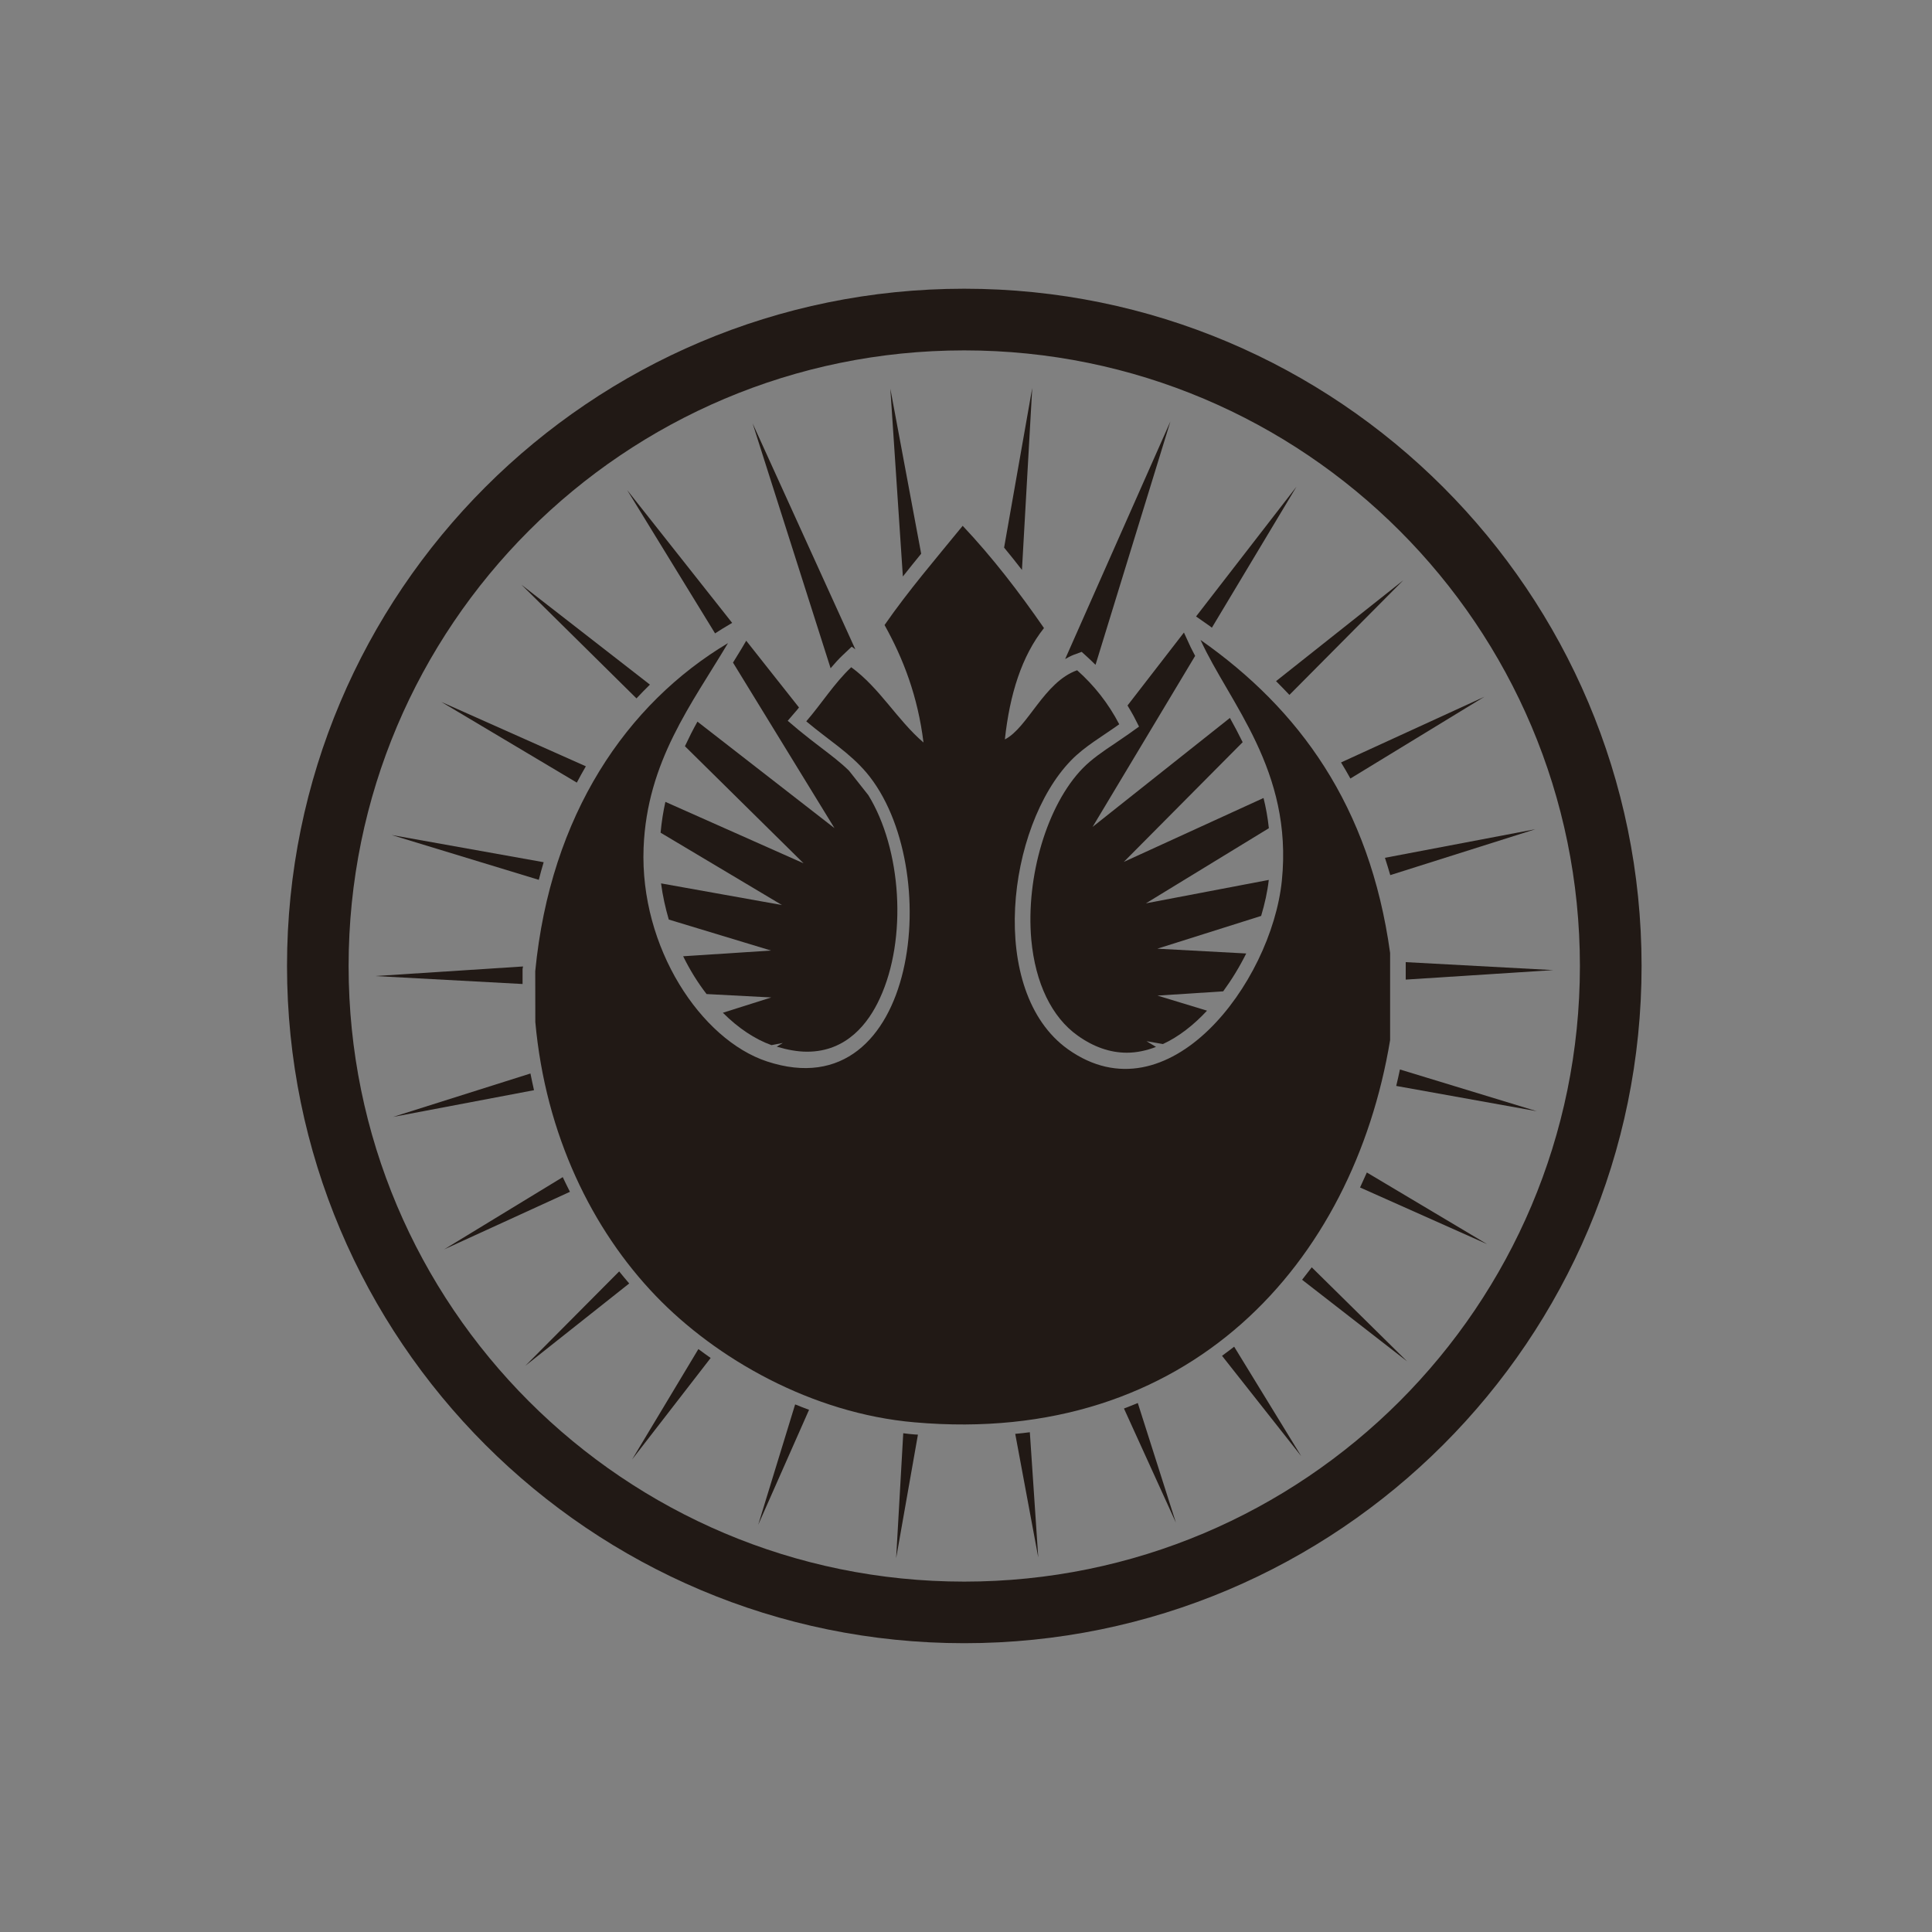 <?xml version="1.0" encoding="utf-8"?>
<!-- Generator: Adobe Illustrator 15.1.0, SVG Export Plug-In . SVG Version: 6.00 Build 0)  -->
<!DOCTYPE svg PUBLIC "-//W3C//DTD SVG 1.1//EN" "http://www.w3.org/Graphics/SVG/1.1/DTD/svg11.dtd">
<svg version="1.1" id="Camada_1" xmlns="http://www.w3.org/2000/svg" xmlns:xlink="http://www.w3.org/1999/xlink" x="0px" y="0px"
	 width="25px" height="25px" viewBox="0 0 25 25" enable-background="new 0 0 25 25" xml:space="preserve">
<rect x="0" y="0" width="25" height="25" fill="#808080" stroke="none"/>
<g>
	<path fill="#211915" d="M-385.541,6.349c0-1.398-1.927-2.849-3.325-2.849h-7.304c-1.399,0-3.326,1.451-3.326,2.849v1.037h13.955
		V6.349z"/>
	<path fill="#211915" d="M-383.51,14.555c0-1.555-1.388-2.129-1.388-2.129s0-2.21,0-3.032s-0.645-0.753-0.645-0.753V8.017h-7.228
		l0,0l-6.7,0.004l-0.006,0.619c0,0-0.644-0.069-0.644,0.753s0,3.032,0,3.032s-1.39,0.575-1.39,2.129
		c0,1.557,1.971,3.029,1.971,3.029s-0.159,1.586,1.188,2.588c1.349,1.006,3.307,0.557,3.94-0.078c0,0,0-1.768,0-1.957
		c0-0.191,0.013-0.611,0.548-0.633c0.594-0.021,0.628,0.502,0.628,0.502s-0.015-0.814,0.725-0.814c0.738,0,0.724,0.814,0.724,0.814
		s0.023-0.502,0.546-0.502c0.535,0,0.631,0.438,0.631,0.633s0,1.957,0,1.957c0.635,0.635,2.592,1.084,3.94,0.078
		c1.349-1.002,1.189-2.588,1.189-2.588S-383.51,16.111-383.51,14.555z M-396.604,19.486c-0.541,0-0.978-0.438-0.978-0.977
		c0-0.541,0.437-0.979,0.978-0.979s0.979,0.438,0.979,0.979C-395.624,19.049-396.063,19.486-396.604,19.486z M-397.053,14.764
		c0,0,0.688-0.027,1.381-0.414v0.625C-396.222,15.059-396.784,15.02-397.053,14.764z M-393.809,14.213
		c-0.313,0.156-0.61,0.342-0.925,0.49c-0.091,0.045-0.194,0.084-0.303,0.121v-0.938c0.383-0.309,0.798-0.58,1.228-0.777V14.213z
		 M-396.326,11.692c-0.872,0.476-1.493-0.238-1.652-0.806c-0.158-0.568-0.238-1.598-0.238-1.598h4.998
		C-393.683,9.763-395.454,11.216-396.326,11.692z M-391.891,13.924c-0.201-0.027-0.424-0.033-0.72-0.033
		c-0.201,0-0.386,0.029-0.563,0.074v-1.086c0.237-0.063,0.479-0.098,0.72-0.098c0.197,0,0.385,0.025,0.563,0.066V13.924z
		 M-389.96,14.781c-0.245-0.082-0.495-0.197-0.748-0.355c-0.214-0.133-0.389-0.232-0.548-0.309v-1.043
		c0.422,0.201,0.79,0.473,1.123,0.699c0.051,0.033,0.11,0.07,0.173,0.109V14.781z M-388.413,19.486c-0.54,0-0.979-0.438-0.979-0.977
		c0-0.541,0.439-0.979,0.979-0.979c0.539,0,0.979,0.438,0.979,0.979C-387.435,19.049-387.874,19.486-388.413,19.486z
		 M-389.325,14.941v-0.703c0.604,0.316,1.255,0.604,1.374,0.604c0.179,0,0.218,0.258-0.496,0.199
		C-388.733,15.018-389.027,14.992-389.325,14.941z M-387.039,10.886c-0.159,0.568-0.78,1.282-1.652,0.806
		c-0.872-0.476-2.645-1.929-3.106-2.404h4.997C-386.801,9.288-386.88,10.317-387.039,10.886z"/>
	<path fill="#211915" d="M-393.832,17.635c-0.264,0-0.477,0.215-0.477,0.477v2.221c0,0.262,0.213,0.475,0.477,0.475
		c0.263,0,0.477-0.213,0.477-0.475v-2.221C-393.355,17.85-393.569,17.635-393.832,17.635z"/>
	<path fill="#211915" d="M-391.215,17.635c-0.263,0-0.477,0.215-0.477,0.477v2.221c0,0.262,0.214,0.475,0.477,0.475
		c0.264,0,0.477-0.213,0.477-0.475v-2.221C-390.738,17.85-390.951,17.635-391.215,17.635z"/>
	<path fill="#211915" d="M-392.514,17.328c-0.328,0-0.595,0.268-0.595,0.594v2.984c0,0.328,0.267,0.594,0.595,0.594
		s0.595-0.266,0.595-0.594v-2.984C-391.919,17.596-392.186,17.328-392.514,17.328z"/>
</g>
<g>
	<path fill="#211915" d="M-567.915,9.368h-9.189l-0.046,9.174l1.3,1.3h6.692l1.243-1.243V9.368z M-570.516,14.569h-3.988
		c-0.368,0-0.668-0.299-0.668-0.668c0-0.37,0.3-0.669,0.668-0.669h3.988c0.37,0,0.669,0.299,0.669,0.669
		C-569.847,14.271-570.146,14.569-570.516,14.569z M-570.516,11.938h-3.988c-0.368,0-0.668-0.299-0.668-0.668
		c0-0.37,0.3-0.668,0.668-0.668h3.988c0.37,0,0.669,0.299,0.669,0.668C-569.847,11.639-570.146,11.938-570.516,11.938z"/>
	<path fill="#211915" d="M-567.84,7.799c0-2.558-2.073-4.633-4.631-4.633c-2.559,0-4.638,2.075-4.638,4.633c0,0.233,0,0.619,0,0.849
		h9.271C-567.837,8.417-567.84,8.032-567.84,7.799z M-572.498,6.819c-0.728,0-1.316-0.589-1.316-1.316
		c0-0.727,0.589-1.315,1.316-1.315c0.726,0,1.314,0.588,1.314,1.315C-571.184,6.23-571.772,6.819-572.498,6.819z M-569.847,7.785
		c-0.362,0-0.658-0.295-0.658-0.657c0-0.363,0.296-0.658,0.658-0.658c0.363,0,0.658,0.294,0.658,0.658
		C-569.188,7.49-569.483,7.785-569.847,7.785z"/>
	<path fill="#211915" d="M-564.604,18.53c0,0,0-6.333,0-7.744c0-1.412-1.247-1.48-1.247-1.48h-1.363l-0.007,9.251l-1.37,3.275h5.289
		L-564.604,18.53z"/>
	<path fill="#211915" d="M-577.786,9.307h-1.362c0,0-1.248,0.068-1.248,1.48c0,1.411,0,7.744,0,7.744l-1.302,3.303h5.29
		l-1.371-3.275L-577.786,9.307z"/>
</g>
<g>
	<path fill-rule="evenodd" clip-rule="evenodd" fill="#211915" d="M-437.333,10.032c0.695,0.71,0.175,2.637,1.076,3.141
		c-0.006-1.71-0.125-3.621-0.358-5.294c-0.151-1.09-0.489-2.058-0.538-3.143c-0.119,0-0.239,0-0.359,0
		c-0.512,2.6-0.973,5.25-0.897,8.437C-437.502,12.676-438.13,10.64-437.333,10.032z"/>
	<path fill-rule="evenodd" clip-rule="evenodd" fill="#211915" d="M-440.204,14.519c0.217-1.009,0.791-1.661,1.614-2.063
		c-0.069-0.938,0.13-1.606,0.09-2.513c-0.364,0.024-0.608,0.168-0.897,0.269c0.111,0.337,0.367,1.078,0,1.346
		c-0.715,0.088-0.785-0.472-1.166-0.719c-0.276,0.443-0.78,0.656-0.987,1.167c0.423,0.116,0.599,0.479,0.717,0.898
		c-0.153,0.46-1.029,0.251-1.345,0.089c-0.104,0.494-0.346,0.852-0.359,1.436C-441.831,14.688-441.007,14.758-440.204,14.519z"/>
	<path fill-rule="evenodd" clip-rule="evenodd" fill="#211915" d="M-436.076,12.456c0.823,0.402,1.364,1.088,1.614,2.063
		c0.808,0.242,1.609,0.151,2.335-0.09c-0.071-0.527-0.236-0.96-0.359-1.436c-0.343,0.116-1.306,0.445-1.346-0.179
		c0.022-0.515,0.548-0.529,0.628-0.988c-0.318-0.31-0.523-0.733-0.987-0.897c-0.392,0.207-0.473,0.724-1.168,0.628
		c-0.214-0.375-0.056-1.044,0.091-1.346c-0.307-0.082-0.557-0.222-0.897-0.269C-436.236,10.88-436.037,11.548-436.076,12.456z"/>
	<path fill-rule="evenodd" clip-rule="evenodd" fill="#211915" d="M-435.089,14.519c-1.531-0.77-2.053-2.071-2.154-4.307
		c-0.464,0.694-0.275,1.398-0.448,1.974c-0.265,0.881-0.869,1.734-1.706,2.243c-1.767,1.077-5.495-0.196-6.91,1.437
		c0,0.06,0,0.12,0,0.18c0.398,0.47,0.696,1.038,1.076,1.525c1.26-1.11,2.772-1.598,4.668-1.346c1.696,0.226,2.104,1.834,3.948,1.436
		c1.146-2.013,5.857-1.776,7.18-0.09c0.336-0.562,0.76-1.034,1.077-1.614c0-0.031,0-0.061,0-0.091
		C-429.821,14.234-433.172,15.483-435.089,14.519z M-436.885,16.404c-1.638,0.402-2.766-2.159-0.896-2.692
		c0.423-0.121,0.623-0.158,0.896-0.091C-436.022,13.832-435.273,16.009-436.885,16.404z"/>
	<path fill-rule="evenodd" clip-rule="evenodd" fill="#211915" d="M-437.691,13.98c-1.55,0.45-0.544,2.555,0.807,2.154
		C-435.697,15.783-436.052,13.505-437.691,13.98z M-437.423,15.956c-0.976-0.063-1.196-1.502-0.18-1.796
		C-436.151,13.741-436.104,16.039-437.423,15.956z"/>
	<path fill-rule="evenodd" clip-rule="evenodd" fill="#211915" d="M-434.82,16.673c-0.534,0.261-0.805,0.878-1.256,1.077
		c-1.43,0.637-2.976-0.011-3.68-1.077c-0.774-0.168-1.796-0.417-2.692-0.18c0.097,0.321,0.108,0.729,0.27,0.988
		c1.759-0.409,2.87,0.421,3.409,1.704c0.104,0.247,0.158,0.843,0.27,0.988c0.037,0.046,0.512-0.104,0.45,0.09
		c0.478,0,0.956,0,1.435,0c0.023-0.188,0.395-0.025,0.449-0.18c0.205-1.818,1.487-2.975,3.59-2.603
		c0.344-0.106,0.18-0.718,0.358-0.988C-433.03,16.393-434.097,16.321-434.82,16.673z"/>
</g>
<path fill-rule="evenodd" clip-rule="evenodd" fill="#211915" d="M-481.755,3.728c-0.488,0-0.977,0-1.464,0
	c-4.586,0.615-8.4,4.035-8.027,9.591c0.155,2.3,1.27,4.074,2.577,5.38c1.397,1.394,3.103,2.313,5.45,2.573c0.487,0,0.976,0,1.464,0
	c4.573-0.68,7.203-3.298,8.026-7.72c0-0.701,0-1.403,0-2.104C-474.552,7.024-477.182,4.406-481.755,3.728z M-481.989,4.605
	c2.915,0.327,4.861,1.619,6.094,3.625c-0.108,0.008-0.196,0.038-0.235,0.117c-0.454-0.249-0.658-0.745-0.996-1.111
	c-0.249,0.16-0.395,0.425-0.644,0.585c-0.867-0.713-1.784-1.377-3.048-1.696c0.092-0.26,0.165-0.536,0.234-0.818
	c-0.401-0.165-0.904-0.227-1.464-0.234C-482.041,4.904-482.079,4.69-481.989,4.605z M-483.044,4.605
	c0.23-0.035,0.069,0.32,0.118,0.468c-0.575-0.027-0.967,0.128-1.466,0.175c0.088,0.263,0.107,0.595,0.233,0.819
	c-1.18,0.419-2.193,1.007-3.046,1.754c-0.219-0.151-0.362-0.378-0.585-0.527c-0.466,0.239-0.562,0.844-1.056,1.053
	c-0.038-0.079-0.124-0.109-0.233-0.117C-487.853,6.237-485.911,4.959-483.044,4.605z M-489.489,16.066
	c-1.184-1.652-1.121-5.399-0.059-7.135c0.123,0.053,0.175,0.178,0.353,0.176c-0.118,0.506-0.406,0.841-0.469,1.404
	c0.229,0.122,0.503,0.199,0.819,0.234c-0.313,0.972-0.313,2.535,0,3.508c-0.336-0.004-0.495,0.167-0.819,0.176
	c0.036,0.607,0.351,0.936,0.469,1.462C-489.332,15.911-489.447,15.951-489.489,16.066z M-482.926,20.394
	c-2.956-0.306-4.904-1.617-6.152-3.626c0.652-0.318,0.772,0.692,1.229,0.937c0.299-0.091,0.397-0.384,0.645-0.526
	c0.875,0.707,1.78,1.381,3.046,1.696c-0.108,0.241-0.124,0.576-0.233,0.817c0.402,0.165,0.905,0.229,1.466,0.234
	C-482.926,20.083-482.926,20.238-482.926,20.394z M-483.455,17.646c0.157-0.838,0.336-1.654,0.47-2.515
	c-0.554-0.247-1.162-0.439-1.465-0.937c-0.699,0.53-1.326,1.133-1.992,1.697c-0.471-0.408-0.771-0.985-0.996-1.638
	c0.794-0.319,1.667-0.558,2.461-0.877c-0.151-0.425-0.188-1.28,0-1.697c-0.707-0.423-1.681-0.583-2.461-0.934
	c0.2-0.659,0.552-1.165,0.938-1.638c0.711,0.519,1.337,1.122,1.99,1.695c0.407-0.395,0.843-0.757,1.524-0.877
	c-0.114-0.898-0.315-1.712-0.47-2.573c0.52-0.154,1.422-0.176,1.934,0c-0.149,0.845-0.327,1.661-0.468,2.515
	c0.576,0.224,1.154,0.446,1.465,0.935c0.757-0.511,1.305-1.232,2.109-1.695c0.305,0.533,0.71,0.968,0.879,1.638
	c-0.791,0.321-1.664,0.561-2.463,0.876c0.175,0.527,0.216,1.186,0,1.696c0.713,0.42,1.686,0.581,2.463,0.936
	c-0.169,0.669-0.574,1.104-0.879,1.638c-0.776-0.473-1.368-1.13-2.051-1.697c-0.414,0.389-0.819,0.782-1.523,0.879
	c0.122,0.892,0.322,1.705,0.468,2.572C-482.033,17.82-482.936,17.801-483.455,17.646z M-482.048,20.336c0-0.137,0-0.273,0-0.41
	c0.573,0.027,0.965-0.128,1.464-0.176c-0.046-0.304-0.12-0.58-0.234-0.818c1.143-0.438,2.216-0.947,2.989-1.754
	c0.374,0.009,0.406,0.584,0.645,0.585c0.366,0.003,0.721-1.51,1.289-0.995C-477.111,18.752-479.184,20.191-482.048,20.336z
	 M-475.428,16.009c-0.171,0.014-0.179-0.133-0.352-0.117c0.107-0.519,0.431-0.818,0.47-1.403c-0.205-0.128-0.489-0.176-0.763-0.234
	c0.225-1.076,0.225-2.433,0-3.508c0.292-0.021,0.461-0.164,0.763-0.176c-0.013-0.631-0.362-0.925-0.47-1.462
	c0.187,0.009,0.195-0.155,0.411-0.117C-474.371,10.833-474.306,14.247-475.428,16.009z"/>
<path fill-rule="evenodd" clip-rule="evenodd" fill="#211915" d="M-310.896,12.42c0.298-3.074,1.796-5.259,3.785-6.445
	c-0.71,1.195-1.59,2.319-1.656,4.021c-0.076,1.962,1.127,3.771,2.425,4.198c2.981,0.982,3.502-3.841,1.951-5.676
	c-0.336-0.397-0.73-0.628-1.183-1.005c0.302-0.348,0.551-0.75,0.886-1.064c0.56,0.407,0.898,1.033,1.419,1.478
	c-0.113-0.91-0.399-1.649-0.768-2.306c0.477-0.686,1.015-1.31,1.537-1.951c0.582,0.619,1.105,1.299,1.596,2.01
	c-0.436,0.549-0.672,1.298-0.768,2.188c0.456-0.234,0.767-1.125,1.418-1.359c0.334,0.297,0.612,0.649,0.828,1.063
	c-0.325,0.232-0.679,0.435-0.945,0.709c-1.259,1.294-1.654,4.541-0.06,5.676c1.965,1.398,3.993-1.305,4.198-3.311
	c0.222-2.172-1.031-3.492-1.597-4.73c1.936,1.357,3.326,3.256,3.726,6.149c0,0.572,0,1.144,0,1.715
	c-0.724,4.367-3.942,7.984-9.343,7.509c-2.023-0.177-3.902-1.252-5.084-2.483c-1.25-1.3-2.167-3.166-2.366-5.38
	C-310.896,13.09-310.896,12.755-310.896,12.42z"/>
<g>
	<path fill-rule="evenodd" clip-rule="evenodd" fill="#211915" d="M-251.772,15.948c1.235-1.346,1.769-4.697,0.547-6.473
		c0.542,1.762-0.389,3.776-1.276,4.376c1.797-2.474,0.332-6.901-1.733-7.659c1.793,1.393,0.445,4.48-0.638,5.653
		c1.724,2.488,0.313,6.266-2.097,7.021c0.017-0.897,0.006-1.769-0.091-2.553c0.373,0.177,0.706,0.871,1.003,0.82
		c-0.207-0.361-0.641-0.911-0.548-1.276c0.598-0.041,1.197-0.08,1.642-0.273c-0.589-0.11-1.368-0.029-1.732-0.364
		c0.176-0.404,0.506-1.134,0.456-1.459c-0.237,0.341-0.553,1.086-0.82,1.094c-0.053-2.713-0.182-5.35-0.183-8.115
		c0.012-0.119,0.014-0.659-0.092-0.364c0,0.212,0,0.426,0,0.638c-0.061,2.644-0.185,5.225-0.182,7.932
		c-0.416-0.282-0.556-0.842-0.912-1.185c0.069,0.585,0.558,1.183,0.456,1.642c-0.629,0.01-1.183,0.093-1.641,0.272
		c0.58,0.058,1.154,0.123,1.641,0.273c-0.131,0.416-0.313,0.781-0.547,1.095c0.183,0.426,0.711-0.785,0.912-0.639
		c-0.061,0.791,0.12,1.823-0.092,2.462c-2.403-0.806-3.64-4.485-2.097-7.111c-1.201-1.082-2.089-4.293-0.729-5.562
		c-2.212,1.247-3.281,5.464-1.459,7.933c-1.089-0.927-1.827-2.938-1.459-4.741c-1.08,1.957-0.626,5.259,0.639,6.654
		c-0.623-0.471-0.886-1.302-1.276-2.005c0.586,3.228,2.736,5.345,6.291,5.563c3.956,0.242,6.803-2.151,7.202-5.563
		C-250.83,14.765-251.337,15.716-251.772,15.948z"/>
	<path fill-rule="evenodd" clip-rule="evenodd" fill="#211915" d="M-257.288,3.61c-4.908,0-8.889,3.98-8.889,8.889
		c0,4.91,3.98,8.891,8.889,8.891c4.909,0,8.89-3.98,8.89-8.891C-248.398,7.59-252.379,3.61-257.288,3.61z M-257.288,20.326
		c-4.321,0-7.825-3.505-7.825-7.827c0-4.321,3.504-7.826,7.825-7.826c4.322,0,7.826,3.504,7.826,7.826
		C-249.462,16.821-252.966,20.326-257.288,20.326z"/>
</g>
<g>
	<path fill="#211915" d="M-609.989,15.598v-0.315h-1.324v-0.667h2.902c0.123-0.55,0.197-1.117,0.218-1.697h-18.676
		c0.176,5.005,4.288,9.01,9.338,9.01c0.742,0,1.465-0.088,2.157-0.252v-0.365h-0.668v-0.667h2.087v-0.668h0.603V19.31h2.039v-0.667
		h0.657v-0.667h-1.334v-0.418h-0.003v-0.273h-1.962v-0.668h1.298V15.95h2.665v-0.353H-609.989z"/>
	<g>
		<path fill="#211915" d="M-608.423,10.491h-3.567V9.823h1.334V9.157h-2.696V8.49h2.037V8.113h0.002V7.822h-0.677V7.156h-1.362
			V6.489h0.695V6.418h-0.001V5.821h-1.297V5.155h0.603V4.224c-1.257-0.629-2.678-0.984-4.179-0.984c-5.05,0-9.162,4.004-9.338,9.009
			h18.675C-608.215,11.647-608.293,11.059-608.423,10.491z M-620.699,10.491c-1.474,0-2.668-1.195-2.668-2.668
			s1.194-2.667,2.668-2.667s2.668,1.194,2.668,2.667S-619.226,10.491-620.699,10.491z"/>
	</g>
</g>
<polygon fill="#FFFFFF" points="-894.142,1517.584 -894.142,1501.503 -851.664,1501.503 -851.667,1501.499 -894.188,1501.499 
	-894.188,1517.584 "/>
<path fill="#211915" d="M-518.286,17.441c-0.208-0.591-2.504-6.574-2.504-6.574l-0.027-3.168c0,0-0.527-4.891-6.614-4.688
	c-0.051,0.001-0.101,0.003-0.149,0.008c-0.05-0.005-0.1-0.007-0.148-0.008c-6.088-0.203-6.616,4.688-6.616,4.688l-0.026,3.168
	c0,0-2.297,5.983-2.504,6.574c-0.209,0.59,0.167,0.866,0.167,0.866c3.255,2.682,6.392,3.555,9.128,3.525
	c2.736,0.029,5.873-0.844,9.128-3.525C-518.453,18.308-518.077,18.031-518.286,17.441z M-531.957,11.52
	c0.215-0.43,0.645-1.182,2.135-1.154c0,0,1.582-0.082,1.671,1.302l-0.006,0.846c0,0,0.107,0.43-0.604,0.456h-2.914
	c0,0-0.457-0.093-0.442-0.456C-532.118,12.514-532.172,11.949-531.957,11.52z M-531.56,19.517c-0.278,0-0.504-0.225-0.504-0.503
	c0-0.279,0.226-0.505,0.504-0.505s0.504,0.226,0.504,0.505C-531.056,19.292-531.281,19.517-531.56,19.517z M-529.569,19.014h-0.631
	V17.61l0.631-0.631V19.014z M-527.891,19.014h-0.953v-2.666h0.953V19.014z M-527.491,15.631h-0.948v-0.949
	c0-0.074,0.009-0.146,0.025-0.215c0.097-0.42,0.473-0.734,0.923-0.734s0.826,0.314,0.924,0.734c0.016,0.069,0.025,0.141,0.025,0.215
	v0.949H-527.491z M-526.266,19.014h-0.954v-2.666h0.954V19.014z M-524.909,19.014h-0.631v-2.034l0.631,0.631V19.014z
	 M-523.584,19.517c-0.277,0-0.503-0.225-0.503-0.503c0-0.279,0.226-0.505,0.503-0.505c0.278,0,0.504,0.226,0.504,0.505
	C-523.08,19.292-523.306,19.517-523.584,19.517z M-522.827,12.514c0.014,0.363-0.442,0.456-0.442,0.456h-2.914
	c-0.712-0.026-0.604-0.456-0.604-0.456l-0.006-0.846c0.089-1.384,1.671-1.302,1.671-1.302c1.49-0.028,1.92,0.724,2.135,1.154
	S-522.827,12.514-522.827,12.514z M-519.297,17.989c-0.039,0.017-0.081,0.023-0.122,0.023c-0.128,0-0.249-0.076-0.301-0.201
	l-2.069-5.056c-0.001-0.003-0.002-0.005-0.003-0.008c-0.894-2.373-1.401-2.773-1.457-2.812c-0.021-0.009-0.039-0.021-0.058-0.035
	c-1.203-0.905-2.484-0.447-2.917-0.247c-0.013,0.014-0.025,0.029-0.04,0.042c-0.142,0.12-0.352,0.252-0.603,0.344
	c-0.212,0.086-0.423,0.12-0.624,0.118c-0.202,0.002-0.413-0.032-0.626-0.118c-0.251-0.092-0.46-0.224-0.602-0.344
	c-0.015-0.013-0.029-0.028-0.041-0.042c-0.432-0.201-1.714-0.66-2.917,0.247c-0.018,0.014-0.037,0.026-0.058,0.035
	c-0.055,0.039-0.563,0.439-1.457,2.812c-0.001,0.003-0.001,0.005-0.004,0.008l-2.068,5.056c-0.051,0.125-0.173,0.201-0.301,0.201
	c-0.04,0-0.082-0.007-0.122-0.023c-0.165-0.067-0.246-0.256-0.179-0.42l2.067-5.051c0.91-2.415,1.495-3.008,1.754-3.149
	c1.788-1.324,3.684-0.242,3.765-0.195c0.019,0.012,0.037,0.025,0.054,0.04c0.151,0.138,0.305,0.219,0.452,0.263
	c0.087,0.023,0.181,0.037,0.281,0.039c0.101,0,0.196-0.017,0.285-0.04c0.146-0.043,0.297-0.125,0.448-0.261
	c0.018-0.015,0.035-0.028,0.055-0.04c0.079-0.046,1.975-1.129,3.764,0.195c0.26,0.141,0.845,0.734,1.753,3.149l2.068,5.051
	C-519.052,17.733-519.131,17.922-519.297,17.989z"/>
<g>
	
		<rect x="-668.927" y="16.074" transform="matrix(-0.707 -0.707 0.707 -0.707 -1150.603 -444.321)" fill="#211915" width="3.122" height="0.349"/>
	
		<rect x="-669.469" y="16.617" transform="matrix(-0.708 -0.707 0.707 -0.708 -1152.317 -443.351)" fill="#211915" width="3.122" height="0.346"/>
	
		<rect x="-668.388" y="15.536" transform="matrix(-0.707 -0.707 0.707 -0.707 -1149.401 -444.754)" fill="#211915" width="3.122" height="0.346"/>
	<path fill="#211915" d="M-671.506,18.182c-0.503,0.503-0.418,1.406,0.191,2.015c0.609,0.609,1.512,0.696,2.017,0.191l2.076-2.074
		l-2.208-2.208L-671.506,18.182z"/>
	<path fill="#211915" d="M-664.692,15.447c0.027-0.231-0.002-0.474-0.088-0.713c-0.084-0.236-0.205-0.469-0.405-0.668
		c-0.216-0.217-0.471-0.341-0.732-0.423c-0.218-0.069-0.435-0.087-0.642-0.063l-0.178-0.177c-0.143-0.146-0.379-0.143-0.527,0.006
		c-0.082,0.082-0.106,0.192-0.095,0.299l-0.152,0.477l2.208,2.207l0.475-0.149c0.108,0.01,0.218-0.015,0.301-0.098
		c0.148-0.146,0.151-0.383,0.008-0.525L-664.692,15.447z"/>
	<path fill="#211915" d="M-660.253,13.531c0.252-0.251,0.548-0.407,0.847-0.517l-1.788-1.689l5.667-5.996
		c0.238-0.238,0.238-0.626,0-0.867c-0.238-0.238-0.626-0.238-0.866,0l-6.066,5.667l-6.022-5.693c-0.238-0.238-0.627-0.238-0.866,0
		c-0.238,0.238-0.238,0.627,0,0.867l5.617,6.014l-1.824,1.704c0.333,0.103,0.658,0.263,0.933,0.537
		c0.252,0.252,0.407,0.549,0.517,0.848l1.64-1.733l1.675,1.793C-660.688,14.133-660.528,13.807-660.253,13.531z"/>
	
		<rect x="-659.123" y="16.103" transform="matrix(0.707 -0.707 0.707 0.707 -204.315 -460.4)" fill="#211915" width="3.123" height="0.347"/>
	
		<rect x="-658.581" y="16.643" transform="matrix(0.707 -0.707 0.707 0.707 -204.223 -459.558)" fill="#211915" width="3.121" height="0.349"/>
	
		<rect x="-659.663" y="15.562" transform="matrix(0.707 -0.707 0.707 0.707 -203.67 -460.538)" fill="#211915" width="3.121" height="0.348"/>
	<path fill="#211915" d="M-653.423,18.208l-2.074-2.076l-2.209,2.208l2.077,2.076c0.502,0.503,1.405,0.417,2.015-0.191
		C-653.006,19.615-652.918,18.712-653.423,18.208z"/>
	<path fill="#211915" d="M-657.568,13.737c0.009-0.108-0.014-0.218-0.098-0.301c-0.146-0.147-0.383-0.149-0.524-0.007l-0.173,0.173
		c-0.231-0.028-0.476,0.001-0.714,0.086c-0.237,0.086-0.468,0.206-0.668,0.405c-0.216,0.217-0.341,0.473-0.423,0.733
		c-0.07,0.218-0.087,0.435-0.063,0.643l-0.178,0.176c-0.144,0.144-0.141,0.381,0.007,0.528c0.082,0.082,0.191,0.105,0.3,0.096
		l0.477,0.15l2.206-2.207L-657.568,13.737z"/>
</g>
<g>
	<path fill="#211915" d="M-346.714,13.813l-0.277-9.797c0-0.265-0.214-0.48-0.48-0.48c-0.264,0-0.479,0.214-0.48,0.48l-0.335,9.833
		c0.242-0.127,0.511-0.22,0.815-0.22C-347.191,13.629-346.942,13.708-346.714,13.813z"/>
	<rect x="-348.726" y="16.507" fill="#211915" width="2.451" height="0.274"/>
	<rect x="-348.726" y="17.109" fill="#211915" width="2.451" height="0.272"/>
	<rect x="-348.726" y="15.91" fill="#211915" width="2.451" height="0.272"/>
	<path fill="#211915" d="M-348.726,20.016c0,0.557,0.548,1.011,1.225,1.011c0.675,0,1.227-0.454,1.227-1.014v-2.301h-2.451V20.016z"
		/>
	<path fill="#211915" d="M-346.271,14.717h-0.19c-0.113-0.144-0.266-0.263-0.443-0.348c-0.18-0.084-0.375-0.146-0.597-0.146
		c-0.24,0-0.451,0.071-0.641,0.172c-0.161,0.08-0.29,0.192-0.393,0.321h-0.196c-0.159-0.002-0.288,0.132-0.288,0.296
		c0,0.091,0.047,0.165,0.113,0.219l0.18,0.35l2.451-0.001l0.179-0.348c0.064-0.055,0.113-0.128,0.113-0.221
		C-345.982,14.849-346.111,14.717-346.271,14.717z"/>
</g>
<path fill-rule="evenodd" clip-rule="evenodd" fill="#211915" d="M-207.952,4.698h-9.009l-4.504,7.802l4.504,7.803h9.009
	l4.506-7.803L-207.952,4.698z M-205.044,12.308h-4.816l-1.141-1.976l2.434-4.126L-205.044,12.308z M-213.673,10.156l-2.386-4.17
	h7.242l-2.461,4.17H-213.673z M-208.981,19.016h-7.141l2.46-4.171h2.295L-208.981,19.016z M-216.327,6.175l2.396,4.19l-1.12,1.942
	h-4.816L-216.327,6.175z M-219.9,12.634h4.815l1.161,2.011l-2.434,4.127L-219.9,12.634z M-208.649,18.938l-2.397-4.191l1.221-2.113
	h4.815L-208.649,18.938z"/>
<circle fill-rule="evenodd" clip-rule="evenodd" fill="#211915" cx="-32.928" cy="12.832" r="3.052"/>
<path fill="#211915" d="M-27.399,13.766l3.864-0.934l-3.89-1.133l1.354-0.959l-3.922-0.533c0.499,0.692,0.805,1.612,0.805,2.625
	c0,0.903-0.244,1.732-0.65,2.393l3.792-0.449L-27.399,13.766z"/>
<path fill="#211915" d="M-38.384,13.766l-3.864-0.934l3.89-1.133l-1.354-0.959l3.922-0.533c-0.498,0.692-0.805,1.612-0.805,2.625
	c0,0.903,0.244,1.732,0.65,2.393l-3.792-0.449L-38.384,13.766z"/>
<path fill="none" d="M57.989,54.936v-2.148c-0.302-0.039-0.608-0.063-0.921-0.063c-0.353,0-0.699,0.027-1.037,0.078v2.133h-1.412
	v-1.764c-2.619,0.988-4.482,3.52-4.482,6.485c0,3.828,3.104,6.933,6.932,6.933S64,63.485,64,59.657c0-3.011-1.918-5.571-4.6-6.529
	v1.808H57.989z"/>
<g>
	<circle fill-rule="evenodd" clip-rule="evenodd" fill="#211915" cx="103.057" cy="14.221" r="2.223"/>
	<polygon fill-rule="evenodd" clip-rule="evenodd" fill="#211915" points="100.834,7.241 101.849,6.54 101.849,8.89 	"/>
	<polygon fill-rule="evenodd" clip-rule="evenodd" fill="#211915" points="105.149,7.241 104.135,6.54 104.135,8.89 	"/>
	<path fill="#211915" d="M107.339,16.555l2.911,0.556l-2.494-1.588c0.074-0.267,0.127-0.54,0.154-0.823l2.043-0.538l-2.051-0.48
		c-0.031-0.28-0.086-0.555-0.162-0.818l2.459-1.657l-2.889,0.63c-0.138-0.245-0.296-0.477-0.472-0.693l1.072-1.82l-1.794,1.102
		c-0.232-0.187-0.481-0.354-0.746-0.497l0.543-2.913l-1.438,2.282v0.951c1.632,0.583,2.8,2.141,2.8,3.974
		c0,2.329-1.89,4.22-4.219,4.22c-2.33,0-4.219-1.891-4.219-4.22c0-1.805,1.134-3.345,2.728-3.947v-0.98l-1.484-2.231l0.614,2.893
		c-0.245,0.136-0.478,0.292-0.694,0.467L98.186,9.34l1.093,1.8c-0.188,0.231-0.356,0.479-0.5,0.743l-2.911-0.559l2.492,1.588
		c-0.073,0.267-0.125,0.543-0.154,0.824l-2.043,0.536l2.049,0.482c0.031,0.28,0.087,0.555,0.164,0.819l-2.461,1.653l2.89-0.627
		c0.136,0.244,0.294,0.477,0.47,0.692l-1.072,1.821l1.794-1.103c0.232,0.188,0.48,0.355,0.744,0.499l-0.545,2.912l1.578-2.501
		c0.267,0.074,0.542,0.124,0.825,0.151l0.545,2.041l0.473-2.052c0.267-0.031,0.527-0.083,0.778-0.154l1.646,2.467l-0.616-2.892
		c0.245-0.137,0.477-0.293,0.694-0.469l1.816,1.08l-1.095-1.798C107.027,17.066,107.195,16.817,107.339,16.555z"/>
	<path fill="#211915" d="M103.058,10.001c0.19,0,0.376,0.015,0.56,0.038V9.379c-0.011-0.001-0.021-0.004-0.031-0.005l-0.528-5.163
		l-0.619,5.175c-0.004,0-0.009,0.001-0.013,0.001v0.662C102.632,10.018,102.843,10.001,103.058,10.001z"/>
</g>
<g>
	<path fill-rule="evenodd" clip-rule="evenodd" fill="#211915" d="M12.477,3.736c-4.84,0-8.763,3.923-8.763,8.763
		c0,4.839,3.923,8.764,8.763,8.764s8.765-3.925,8.765-8.764C21.241,7.66,17.316,3.736,12.477,3.736z M12.477,20.466
		c-4.399,0-7.966-3.565-7.966-7.966c0-4.399,3.566-7.966,7.966-7.966c4.401,0,7.967,3.567,7.967,7.966
		C20.443,16.9,16.878,20.466,12.477,20.466z"/>
	<path fill="#211915" d="M16.685,8.992l1.473-1.483l-1.646,1.305C16.571,8.873,16.629,8.933,16.685,8.992z"/>
	<path fill="#211915" d="M19.868,10.73l-1.947,0.37c0.023,0.074,0.048,0.148,0.069,0.224L19.868,10.73z"/>
	<path fill="#211915" d="M9.811,19.731l0.658-1.488c-0.06-0.022-0.12-0.046-0.18-0.07L9.811,19.731z"/>
	<path fill="#211915" d="M9.474,8.06L8.116,6.342l1.137,1.854c0.031-0.02,0.062-0.04,0.094-0.06L9.474,8.06z"/>
	<path fill="#211915" d="M5.747,16.167l1.628-0.745c-0.031-0.064-0.064-0.126-0.093-0.19L5.747,16.167z"/>
	<path fill="#211915" d="M13.435,20.153l-0.109-1.62c-0.063,0.008-0.126,0.016-0.189,0.021L13.435,20.153z"/>
	<path fill="#211915" d="M15.216,19.703l-0.493-1.548c-0.059,0.024-0.119,0.049-0.179,0.071L15.216,19.703z"/>
	<path fill="#211915" d="M19.208,9.016l-1.855,0.85c0.042,0.068,0.082,0.138,0.121,0.208L19.208,9.016z"/>
	<path fill="#211915" d="M9.485,8.574l1.313,2.142L9.025,9.338c-0.059,0.104-0.111,0.21-0.162,0.318l1.535,1.515L8.61,10.376
		c-0.028,0.126-0.049,0.26-0.062,0.399l1.57,0.936l-1.564-0.28c0.021,0.161,0.056,0.317,0.1,0.468L9.977,12.3L8.84,12.374
		c0.088,0.179,0.189,0.342,0.303,0.489l0.837,0.044l-0.626,0.198c0.198,0.198,0.415,0.343,0.629,0.419l0.146-0.028l-0.078,0.048
		c0.138,0.041,0.271,0.065,0.393,0.065c0.515,0,0.796-0.374,0.94-0.688c0.36-0.776,0.281-1.935-0.148-2.632l-0.25-0.316
		c-0.109-0.107-0.229-0.197-0.362-0.299c-0.092-0.07-0.187-0.143-0.288-0.226l-0.143-0.121l0.122-0.142
		c0.009-0.01,0.017-0.02,0.024-0.03L9.656,8.291L9.599,8.388C9.563,8.45,9.522,8.511,9.485,8.574z"/>
	<path fill="#211915" d="M8.41,8.859L6.747,7.566l1.489,1.471C8.293,8.976,8.351,8.917,8.41,8.859z"/>
	<path fill="#211915" d="M6.798,17.673l1.344-1.065c-0.044-0.052-0.088-0.103-0.13-0.156L6.798,17.673z"/>
	<path fill="#211915" d="M5.711,9.083l1.753,1.044c0.038-0.071,0.076-0.142,0.117-0.211L5.711,9.083z"/>
	<path fill="#211915" d="M5.068,10.805l1.904,0.58c0.02-0.077,0.04-0.153,0.063-0.228L5.068,10.805z"/>
	<path fill="#211915" d="M5.086,14.453l1.824-0.346c-0.016-0.073-0.032-0.144-0.046-0.216L5.086,14.453z"/>
	<path fill="#211915" d="M6.768,12.506L4.855,12.63l1.907,0.103v-0.193C6.765,12.528,6.766,12.518,6.768,12.506z"/>
	<path fill="#211915" d="M11.688,18.546l-0.092,1.617l0.282-1.599c-0.014,0-0.028-0.002-0.041-0.002
		C11.787,18.559,11.738,18.552,11.688,18.546z"/>
	<path fill="#211915" d="M8.179,18.886l1.017-1.314c-0.053-0.037-0.106-0.076-0.159-0.115L8.179,18.886z"/>
	<path fill="#211915" d="M11.521,5.03l0.162,2.43c0.079-0.1,0.158-0.199,0.237-0.295L11.521,5.03z"/>
	<path fill="#211915" d="M13.357,5.021l-0.364,2.065c0.076,0.093,0.154,0.188,0.231,0.289L13.357,5.021z"/>
	<polygon fill="#211915" points="20.099,12.553 18.19,12.45 18.19,12.676 	"/>
	<path fill="#211915" d="M18.208,17.616l-1.234-1.217c-0.041,0.054-0.083,0.107-0.125,0.161L18.208,17.616z"/>
	<path fill="#211915" d="M14.739,9.402l-0.13,0.093c-0.062,0.043-0.121,0.084-0.182,0.125c-0.156,0.104-0.301,0.203-0.417,0.322
		c-0.459,0.471-0.738,1.404-0.665,2.218c0.052,0.561,0.264,1.003,0.602,1.242c0.205,0.146,0.418,0.22,0.634,0.22
		c0.129,0,0.255-0.028,0.378-0.075l-0.123-0.074l0.212,0.037c0.204-0.094,0.397-0.245,0.571-0.432l-0.641-0.195l0.85-0.055
		c0.111-0.152,0.212-0.317,0.298-0.49l-1.15-0.062l1.343-0.424c0.047-0.157,0.082-0.314,0.099-0.466l-1.59,0.303l1.591-0.972
		c-0.014-0.135-0.038-0.267-0.069-0.391l-1.808,0.827l1.538-1.549c-0.053-0.108-0.108-0.212-0.165-0.314l-1.777,1.41l1.327-2.213
		c-0.026-0.052-0.055-0.103-0.077-0.154l-0.068-0.148l-0.73,0.944c0.025,0.044,0.054,0.088,0.078,0.134L14.739,9.402z"/>
	<path fill="#211915" d="M19.243,16.099l-1.556-0.927c-0.029,0.066-0.059,0.132-0.088,0.194L19.243,16.099z"/>
	<path fill="#211915" d="M19.886,14.379l-1.771-0.54c-0.015,0.072-0.031,0.143-0.048,0.213L19.886,14.379z"/>
	<path fill="#211915" d="M16.838,18.843l-0.868-1.417c-0.052,0.04-0.104,0.08-0.157,0.118L16.838,18.843z"/>
	<path fill="#211915" d="M15.682,8.122l1.094-1.824l-1.299,1.679l0.183,0.128C15.666,8.111,15.675,8.117,15.682,8.122z"/>
	<path fill="#211915" d="M11.021,8.368l0.047,0.034L9.739,5.479l1.009,3.168c0.052-0.061,0.104-0.12,0.162-0.174L11.021,8.368z"/>
	<path fill="#211915" d="M13.997,8.435l0.081,0.074c0.034,0.031,0.065,0.062,0.098,0.094l0.969-3.15l-1.362,3.075
		c0.036-0.02,0.072-0.04,0.111-0.055L13.997,8.435z"/>
	<path fill-rule="evenodd" clip-rule="evenodd" fill="#211915" d="M6.926,12.567c0.197-2.024,1.184-3.463,2.494-4.245
		C8.952,9.11,8.372,9.85,8.328,10.971c-0.05,1.292,0.744,2.483,1.597,2.764c1.964,0.647,2.307-2.529,1.286-3.738
		c-0.223-0.261-0.481-0.414-0.778-0.663c0.198-0.228,0.362-0.493,0.582-0.7c0.369,0.268,0.593,0.681,0.935,0.974
		c-0.074-0.6-0.262-1.086-0.504-1.52c0.313-0.451,0.667-0.862,1.011-1.284c0.385,0.408,0.729,0.856,1.052,1.323
		c-0.287,0.362-0.443,0.855-0.506,1.441c0.3-0.154,0.504-0.741,0.935-0.895c0.219,0.195,0.403,0.426,0.545,0.699
		c-0.214,0.154-0.448,0.286-0.623,0.467c-0.83,0.853-1.089,2.991-0.04,3.739c1.295,0.92,2.631-0.859,2.767-2.181
		c0.146-1.431-0.68-2.3-1.052-3.116c1.275,0.894,2.19,2.145,2.453,4.05c0,0.376,0,0.752,0,1.128
		c-0.477,2.876-2.596,5.259-6.152,4.946c-1.334-0.115-2.571-0.825-3.35-1.636c-0.823-0.856-1.427-2.084-1.559-3.544
		C6.926,13.008,6.926,12.789,6.926,12.567z"/>
</g>
<g>
	<path fill-rule="evenodd" clip-rule="evenodd" fill="#211915" d="M-122.257,3.926c-4.793,0-8.678,3.885-8.678,8.677
		c0,4.793,3.885,8.678,8.678,8.678c4.792,0,8.677-3.885,8.677-8.678C-113.58,7.811-117.465,3.926-122.257,3.926z M-122.257,20.492
		c-4.356,0-7.889-3.533-7.889-7.89c0-4.357,3.532-7.888,7.889-7.888c4.355,0,7.888,3.531,7.888,7.888
		C-114.369,16.959-117.901,20.492-122.257,20.492z"/>
	<polygon fill-rule="evenodd" clip-rule="evenodd" fill="#211915" points="-118.792,18.791 -118.921,19.03 -118.745,19.235 
		-118.977,19.376 -118.926,19.643 -119.195,19.648 -119.286,19.903 -119.522,19.775 -119.728,19.95 -119.87,19.72 -120.135,19.771 
		-120.143,19.499 -120.398,19.41 -120.268,19.173 -120.444,18.967 -120.214,18.826 -120.264,18.561 -119.993,18.554 
		-119.904,18.299 -119.666,18.428 -119.461,18.251 -119.32,18.481 -119.054,18.432 -119.048,18.703 	"/>
	<polygon fill-rule="evenodd" clip-rule="evenodd" fill="#211915" points="-121.477,19.229 -121.565,19.483 -121.359,19.658 
		-121.563,19.835 -121.473,20.09 -121.738,20.14 -121.786,20.405 -122.041,20.316 -122.215,20.523 -122.392,20.317 -122.646,20.409 
		-122.695,20.144 -122.963,20.097 -122.873,19.841 -123.08,19.667 -122.875,19.49 -122.967,19.236 -122.699,19.186 -122.653,18.92 
		-122.398,19.009 -122.224,18.802 -122.047,19.007 -121.794,18.916 -121.742,19.182 	"/>
	<polygon fill-rule="evenodd" clip-rule="evenodd" fill="#211915" points="-124.201,18.614 -124.27,18.876 -124.048,19.031 
		-124.235,19.226 -124.122,19.471 -124.384,19.544 -124.407,19.813 -124.669,19.746 -124.824,19.967 -125.018,19.779 
		-125.264,19.894 -125.337,19.634 -125.605,19.61 -125.539,19.347 -125.762,19.192 -125.572,18.998 -125.687,18.753 -125.426,18.68 
		-125.402,18.41 -125.14,18.476 -124.984,18.255 -124.791,18.443 -124.545,18.33 -124.473,18.591 	"/>
	<polygon fill-rule="evenodd" clip-rule="evenodd" fill="#211915" points="-126.572,17.093 -126.59,17.362 -126.344,17.476 
		-126.495,17.7 -126.339,17.92 -126.582,18.04 -126.557,18.31 -126.827,18.29 -126.939,18.535 -127.165,18.386 -127.385,18.541 
		-127.504,18.299 -127.774,18.325 -127.756,18.054 -128.001,17.94 -127.85,17.717 -128.006,17.496 -127.764,17.377 -127.789,17.107 
		-127.519,17.127 -127.406,16.88 -127.181,17.03 -126.96,16.874 -126.841,17.118 	"/>
	<polygon fill-rule="evenodd" clip-rule="evenodd" fill="#211915" points="-128.224,14.756 -128.206,15.025 -127.946,15.105 
		-128.065,15.349 -127.88,15.545 -128.104,15.697 -128.044,15.959 -128.314,15.978 -128.393,16.236 -128.635,16.118 
		-128.832,16.304 -128.982,16.078 -129.247,16.14 -129.266,15.869 -129.524,15.79 -129.404,15.548 -129.59,15.352 -129.366,15.2 
		-129.428,14.936 -129.156,14.918 -129.078,14.659 -128.835,14.779 -128.638,14.593 -128.486,14.818 	"/>
	<polygon fill-rule="evenodd" clip-rule="evenodd" fill="#211915" points="-128.923,12.003 -128.865,12.268 -128.597,12.308 
		-128.68,12.563 -128.466,12.733 -128.666,12.916 -128.567,13.167 -128.832,13.225 -128.871,13.492 -129.129,13.41 -129.297,13.623 
		-129.479,13.422 -129.731,13.522 -129.789,13.259 -130.057,13.219 -129.974,12.961 -130.186,12.793 -129.986,12.61 
		-130.087,12.359 -129.822,12.301 -129.783,12.034 -129.524,12.114 -129.356,11.903 -129.174,12.104 	"/>
	<polygon fill-rule="evenodd" clip-rule="evenodd" fill="#211915" points="-128.475,9.348 -128.406,9.61 -128.138,9.64 -128.21,9.9 
		-127.991,10.06 -128.184,10.25 -128.074,10.498 -128.337,10.565 -128.366,10.834 -128.626,10.763 -128.785,10.981 -128.976,10.789 
		-129.223,10.898 -129.291,10.636 -129.561,10.607 -129.488,10.346 -129.707,10.187 -129.515,9.996 -129.624,9.749 -129.361,9.681 
		-129.333,9.412 -129.071,9.484 -128.912,9.266 -128.722,9.458 	"/>
	<polygon fill-rule="evenodd" clip-rule="evenodd" fill="#211915" points="-127.139,6.977 -127.021,7.22 -126.753,7.196 
		-126.771,7.466 -126.525,7.58 -126.677,7.804 -126.521,8.025 -126.766,8.144 -126.74,8.413 -127.011,8.393 -127.125,8.639 
		-127.349,8.487 -127.569,8.643 -127.688,8.399 -127.958,8.423 -127.938,8.153 -128.184,8.04 -128.032,7.815 -128.187,7.594 
		-127.944,7.477 -127.969,7.207 -127.698,7.226 -127.584,6.98 -127.36,7.133 	"/>
	<polygon fill-rule="evenodd" clip-rule="evenodd" fill="#211915" points="-125.035,5.451 -124.894,5.682 -124.628,5.632 
		-124.622,5.903 -124.367,5.993 -124.496,6.23 -124.321,6.436 -124.552,6.577 -124.502,6.843 -124.773,6.848 -124.863,7.104 
		-125.1,6.974 -125.307,7.149 -125.446,6.918 -125.712,6.968 -125.718,6.697 -125.975,6.607 -125.845,6.371 -126.02,6.165 
		-125.789,6.024 -125.839,5.758 -125.567,5.752 -125.477,5.497 -125.239,5.627 	"/>
	<polygon fill-rule="evenodd" clip-rule="evenodd" fill="#211915" points="-122.437,4.826 -122.259,5.029 -122.004,4.935 
		-121.953,5.2 -121.686,5.245 -121.772,5.5 -121.563,5.673 -121.769,5.852 -121.673,6.105 -121.938,6.158 -121.984,6.424 
		-122.239,6.337 -122.412,6.546 -122.591,6.343 -122.845,6.437 -122.896,6.172 -123.163,6.126 -123.075,5.871 -123.285,5.698 
		-123.08,5.519 -123.175,5.267 -122.91,5.214 -122.865,4.947 -122.608,5.034 	"/>
	<polygon fill-rule="evenodd" clip-rule="evenodd" fill="#211915" points="-119.911,5.327 -119.709,5.506 -119.469,5.381 
		-119.385,5.639 -119.113,5.649 -119.168,5.915 -118.94,6.061 -119.119,6.261 -118.995,6.501 -119.251,6.587 -119.263,6.857 
		-119.528,6.803 -119.673,7.031 -119.876,6.851 -120.115,6.977 -120.199,6.72 -120.471,6.708 -120.417,6.443 -120.644,6.297 
		-120.464,6.096 -120.59,5.856 -120.332,5.771 -120.32,5.5 -120.056,5.555 	"/>
	<polygon fill-rule="evenodd" clip-rule="evenodd" fill="#211915" points="-117.707,6.8 -117.483,6.951 -117.262,6.793 
		-117.143,7.036 -116.874,7.009 -116.891,7.28 -116.644,7.391 -116.793,7.616 -116.637,7.836 -116.879,7.956 -116.853,8.226 
		-117.123,8.208 -117.234,8.455 -117.46,8.305 -117.68,8.462 -117.801,8.22 -118.069,8.246 -118.053,7.976 -118.297,7.864 
		-118.148,7.639 -118.305,7.419 -118.063,7.299 -118.09,7.03 -117.82,7.047 	"/>
	<polygon fill-rule="evenodd" clip-rule="evenodd" fill="#211915" points="-116.226,9.077 -115.992,9.212 -115.782,9.043 
		-115.647,9.277 -115.381,9.234 -115.381,9.504 -115.127,9.601 -115.264,9.835 -115.093,10.045 -115.326,10.179 -115.283,10.446 
		-115.554,10.446 -115.651,10.699 -115.886,10.563 -116.096,10.734 -116.229,10.5 -116.496,10.543 -116.496,10.272 -116.748,10.176 
		-116.613,9.942 -116.784,9.732 -116.551,9.597 -116.594,9.33 -116.323,9.33 	"/>
	<polygon fill-rule="evenodd" clip-rule="evenodd" fill="#211915" points="-115.779,11.8 -115.523,11.885 -115.354,11.675 
		-115.173,11.876 -114.92,11.779 -114.865,12.045 -114.598,12.087 -114.682,12.344 -114.473,12.515 -114.673,12.695 
		-114.576,12.947 -114.842,13.002 -114.885,13.271 -115.142,13.185 -115.311,13.395 -115.492,13.193 -115.744,13.29 -115.8,13.025 
		-116.067,12.982 -115.981,12.727 -116.191,12.555 -115.99,12.375 -116.087,12.122 -115.822,12.068 	"/>
	<polygon fill-rule="evenodd" clip-rule="evenodd" fill="#211915" points="-116.368,14.561 -116.103,14.614 -115.96,14.385 
		-115.755,14.562 -115.518,14.435 -115.431,14.691 -115.159,14.7 -115.212,14.965 -114.981,15.109 -115.16,15.312 -115.032,15.551 
		-115.288,15.639 -115.297,15.908 -115.563,15.856 -115.705,16.086 -115.91,15.908 -116.147,16.036 -116.236,15.779 
		-116.506,15.771 -116.453,15.505 -116.684,15.362 -116.505,15.158 -116.634,14.92 -116.377,14.832 	"/>
	<polygon fill-rule="evenodd" clip-rule="evenodd" fill="#211915" points="-117.884,16.903 -117.613,16.922 -117.501,16.676 
		-117.275,16.826 -117.055,16.669 -116.937,16.912 -116.666,16.886 -116.685,17.157 -116.438,17.268 -116.589,17.493 
		-116.432,17.714 -116.675,17.834 -116.649,18.104 -116.919,18.086 -117.031,18.33 -117.256,18.181 -117.478,18.338 
		-117.598,18.096 -117.867,18.121 -117.849,17.85 -118.094,17.738 -117.943,17.513 -118.101,17.292 -117.858,17.173 	"/>
	<path fill-rule="evenodd" clip-rule="evenodd" fill="#211915" d="M-127.886,12.482c0.2-2.062,1.204-3.527,2.536-4.321
		c-0.475,0.801-1.064,1.554-1.108,2.695c-0.052,1.315,0.755,2.527,1.625,2.813c1.998,0.66,2.348-2.573,1.307-3.803
		c-0.224-0.266-0.489-0.421-0.792-0.675c0.203-0.233,0.37-0.502,0.595-0.712c0.375,0.272,0.603,0.692,0.951,0.99
		c-0.077-0.61-0.268-1.105-0.516-1.546c0.319-0.46,0.681-0.878,1.031-1.308c0.39,0.416,0.741,0.871,1.069,1.348
		c-0.293,0.368-0.451,0.87-0.515,1.466c0.306-0.157,0.514-0.753,0.95-0.91c0.224,0.199,0.41,0.435,0.556,0.712
		c-0.219,0.156-0.455,0.292-0.635,0.475c-0.843,0.869-1.108,3.045-0.04,3.806c1.318,0.938,2.677-0.874,2.814-2.219
		c0.148-1.457-0.69-2.342-1.069-3.171c1.296,0.91,2.229,2.182,2.497,4.121c0,0.384,0,0.767,0,1.148
		c-0.485,2.929-2.643,5.353-6.264,5.034c-1.355-0.119-2.614-0.839-3.408-1.665c-0.837-0.872-1.451-2.122-1.585-3.605
		C-127.886,12.93-127.886,12.706-127.886,12.482z"/>
</g>
<g>
	<path fill-rule="evenodd" clip-rule="evenodd" fill="#211915" d="M-76.205,8.523l-0.91-0.061c-0.031-0.52-0.167-0.595-0.167-0.595
		v0.874v0.874c0,0,0.136-0.075,0.167-0.596l0.91-0.06c0,0-0.476-0.054-0.65-0.218C-76.681,8.577-76.205,8.523-76.205,8.523z"/>
	<path fill-rule="evenodd" clip-rule="evenodd" fill="#211915" d="M-78.563,8.523l0.912-0.061c0.031-0.52,0.165-0.595,0.165-0.595
		v0.874v0.874c0,0-0.134-0.075-0.165-0.596l-0.912-0.06c0,0,0.477-0.054,0.65-0.218C-78.087,8.577-78.563,8.523-78.563,8.523z"/>
	<path fill-rule="evenodd" clip-rule="evenodd" fill="#211915" d="M-74.887,14.973v-2.238c0,0-0.067-0.521,0.407-0.928
		c0.475-0.406,1.853-1.377,1.763-2.757c-0.09-1.379-0.481-2.328-2.173-3.3c0,0,2.602,0.633,3.37,3.3c0,0,0.905,2.193-0.699,4.476
		C-72.219,13.525-73.305,15.04-74.887,14.973z"/>
	<path fill-rule="evenodd" clip-rule="evenodd" fill="#211915" d="M-74.883,16.686c0,0-0.343-0.083-0.274-0.357l0.268-0.678
		c0,0,0.185-0.498,0.999-0.588c0,0,1.818-0.255,2.417-1.786c0,0,1.085-1.604,0.543-3.978c0,0,0.813,0.932,0.746,3.676
		c0,0-0.137,2.743-3.052,3.783C-73.236,16.758-74.056,16.938-74.883,16.686z"/>
	<path fill-rule="evenodd" clip-rule="evenodd" fill="#211915" d="M-79.895,14.973v-2.238c0,0,0.067-0.521-0.408-0.928
		c-0.475-0.406-1.853-1.377-1.762-2.757c0.09-1.379,0.48-2.328,2.172-3.3c0,0-2.602,0.633-3.37,3.3c0,0-0.905,2.193,0.701,4.476
		C-82.562,13.525-81.478,15.04-79.895,14.973z"/>
	<path fill-rule="evenodd" clip-rule="evenodd" fill="#211915" d="M-79.899,16.686c0,0,0.343-0.083,0.274-0.357l-0.268-0.678
		c0,0-0.184-0.498-0.997-0.588c0,0-1.819-0.255-2.418-1.786c0,0-1.085-1.604-0.543-3.978c0,0-0.813,0.932-0.746,3.676
		c0,0,0.136,2.743,3.051,3.783C-81.546,16.758-80.726,16.938-79.899,16.686z"/>
	<path fill="#211915" d="M-73.327,17.097c0,0-0.685-0.007-1.296-0.105c0,0-0.591-0.109-0.885,0.427c0,0-0.357,0.696-0.389,0.847
		c0,0-1.092-0.58-1.193-4.016l-0.102,4.476c0,0-0.047,0.158-0.153,0.186c-0.105-0.027-0.152-0.186-0.152-0.186l-0.038-0.868l0,0
		l-0.086-7.42c-0.022-0.248-0.403-0.384-0.403-0.384c-0.297-0.135-0.456-0.346-0.456-0.346c-0.919-0.814-0.083-2.004-0.083-2.004
		c-0.956,0.995-0.972,2.292-0.972,2.292c1.07,0.15,1.511,2.063,1.511,2.063l-0.048,3.451c-0.138,1.764-0.403,2.386-0.553,2.601
		c-0.1,0.118-0.168,0.157-0.168,0.157c-0.03-0.15-0.387-0.847-0.387-0.847c-0.295-0.536-0.887-0.427-0.887-0.427
		c-0.609,0.099-1.296,0.105-1.296,0.105c-1.74-0.212-2.637-1.567-2.637-1.567c0.683,1.951,1.79,2.482,1.79,2.482
		c0.881,0.587,2.072,0,2.072,0c-0.287,0.502-1.113,0.758-1.113,0.758c1.37,0.875,2.688,1.178,3.844,1.192v0.002
		c0.021,0,0.04-0.001,0.062-0.002c0.021,0.001,0.042,0.002,0.063,0.002v-0.002c1.156-0.015,2.474-0.317,3.843-1.192
		c0,0-0.824-0.256-1.113-0.758c0,0,1.191,0.587,2.074,0c0,0,1.106-0.531,1.789-2.482C-70.689,15.529-71.586,16.885-73.327,17.097z"
		/>
	<g>
		<path fill="#211915" d="M-77.418,21.558c-4.811,0-8.727-3.916-8.727-8.727c0-4.812,3.916-8.727,8.727-8.727
			c4.813,0,8.727,3.915,8.727,8.727C-68.691,17.642-72.605,21.558-77.418,21.558z M-77.418,4.646c-4.512,0-8.184,3.672-8.184,8.185
			c0,4.512,3.672,8.184,8.184,8.184c4.513,0,8.185-3.672,8.185-8.184C-69.233,8.318-72.905,4.646-77.418,4.646z"/>
	</g>
</g>
<g>
	<polygon fill-rule="evenodd" clip-rule="evenodd" fill="#211915" points="57.636,5.104 60.555,6.775 60.938,6.103 57.501,4.118 
		54.034,6.119 54.494,6.905 	"/>
	<polygon fill-rule="evenodd" clip-rule="evenodd" fill="#211915" points="50.894,16.693 50.894,13.097 50.039,13.097 50.039,17.04 
		53.533,19.059 53.9,18.416 	"/>
	<polygon fill-rule="evenodd" clip-rule="evenodd" fill="#211915" points="57.636,20.558 54.486,18.751 54.118,19.396 
		57.501,21.349 60.978,19.341 60.671,18.817 	"/>
	<polygon fill-rule="evenodd" clip-rule="evenodd" fill="#211915" points="50.894,8.967 53.909,7.24 53.451,6.457 50.039,8.426 
		50.039,12.421 50.894,12.421 	"/>
	<polygon fill-rule="evenodd" clip-rule="evenodd" fill="#211915" points="64.38,8.967 64.38,12.421 64.961,12.421 64.961,8.426 
		61.524,6.441 61.142,7.112 	"/>
	<polygon fill-rule="evenodd" clip-rule="evenodd" fill="#211915" points="64.38,16.693 61.258,18.482 61.563,19.003 64.961,17.04 
		64.961,13.097 64.38,13.097 	"/>
	<polygon fill="#211915" points="63.434,13.691 63.005,13.711 63.005,14.919 59.989,13.574 60.023,13.631 60.023,11.99 
		62.989,10.651 63.039,11.888 63.423,11.881 63.476,9.358 61.254,8.204 61.06,8.586 62.11,9.181 59.522,11.087 58.136,10.293 
		58.477,7.104 59.568,7.687 59.757,7.353 57.607,6.031 55.487,7.363 55.719,7.724 56.764,7.119 57.094,10.259 55.654,11.083 
		53.116,9.226 54.167,8.574 53.973,8.243 51.751,9.44 51.841,11.942 52.269,11.923 52.269,10.715 55.147,12.003 55.147,13.69 
		52.284,14.982 52.235,13.746 51.851,13.753 51.798,16.276 54.02,17.431 54.215,17.048 53.164,16.453 55.774,14.531 55.771,14.525 
		57.141,15.31 56.798,18.529 55.706,17.947 55.518,18.281 57.667,19.604 59.786,18.271 59.555,17.91 58.511,18.515 58.159,15.174 
		58.067,15.288 59.52,14.457 59.511,14.471 62.158,16.408 61.107,17.06 61.302,17.391 63.523,16.193 	"/>
</g>
<g>
	<path fill-rule="evenodd" clip-rule="evenodd" fill="#211915" d="M-167.417,3.506c-5.012,0-9.076,4.063-9.076,9.077
		c0,5.012,4.064,9.077,9.076,9.077c5.013,0,9.077-4.065,9.077-9.077C-158.34,7.57-162.404,3.506-167.417,3.506z M-167.417,20.81
		c-4.542,0-8.226-3.684-8.226-8.227c0-4.542,3.684-8.226,8.226-8.226c4.544,0,8.226,3.684,8.226,8.226
		C-159.191,17.126-162.873,20.81-167.417,20.81z"/>
	<path fill-rule="evenodd" clip-rule="evenodd" fill="#211915" d="M-172.508,8.659l-0.681-0.682
		c-0.849,1.061-1.409,2.359-1.567,3.779h0.965C-173.643,10.598-173.188,9.538-172.508,8.659z"/>
	<path fill-rule="evenodd" clip-rule="evenodd" fill="#211915" d="M-168.173,6.2V5.234c-1.414,0.145-2.707,0.688-3.771,1.515
		l0.683,0.68C-170.38,6.771-169.323,6.333-168.173,6.2z"/>
	<path fill-rule="evenodd" clip-rule="evenodd" fill="#211915" d="M-163.439,7.534l0.682-0.681
		c-1.029-0.838-2.286-1.403-3.666-1.588V6.23C-165.309,6.403-164.287,6.864-163.439,7.534z"/>
	<path fill-rule="evenodd" clip-rule="evenodd" fill="#211915" d="M-161.041,11.755h0.964c-0.152-1.362-0.675-2.611-1.463-3.646
		l-0.685,0.684C-161.602,9.645-161.183,10.657-161.041,11.755z"/>
	<path fill-rule="evenodd" clip-rule="evenodd" fill="#211915" d="M-166.424,18.937V19.9c1.355-0.182,2.594-0.731,3.613-1.545
		l-0.682-0.682C-164.33,18.321-165.331,18.766-166.424,18.937z"/>
	<path fill-rule="evenodd" clip-rule="evenodd" fill="#211915" d="M-173.778,13.505h-0.966c0.175,1.407,0.745,2.691,1.598,3.737
		l0.681-0.682C-173.148,15.695-173.615,14.648-173.778,13.505z"/>
	<path fill-rule="evenodd" clip-rule="evenodd" fill="#211915" d="M-171.207,17.774l-0.684,0.685
		c1.055,0.804,2.327,1.331,3.718,1.472v-0.965C-169.299,18.834-170.335,18.412-171.207,17.774z"/>
	<path fill-rule="evenodd" clip-rule="evenodd" fill="#211915" d="M-161.055,13.505c-0.155,1.085-0.581,2.084-1.209,2.922
		l0.683,0.683c0.793-1.021,1.323-2.257,1.492-3.604H-161.055z"/>
	<path fill-rule="evenodd" clip-rule="evenodd" fill="#211915" d="M-161.933,13.104v-1.088h-2.898
		c-0.066-0.301-0.185-0.583-0.344-0.834l2.048-2.048l-0.769-0.769l-2.031,2.031c-0.255-0.175-0.542-0.303-0.851-0.379V7.17h-1.089
		v2.807c-0.333,0.056-0.645,0.177-0.925,0.346l-1.958-1.958l-0.769,0.769l1.934,1.933c-0.198,0.281-0.342,0.603-0.418,0.95h-2.709
		v1.088h2.7c0.069,0.354,0.21,0.682,0.406,0.969l-1.913,1.913l0.769,0.771l1.93-1.931c0.285,0.179,0.608,0.305,0.953,0.363v2.761
		h1.089v-2.801c0.318-0.078,0.615-0.215,0.878-0.398l2.004,2.006l0.769-0.771l-2.029-2.028c0.158-0.26,0.272-0.547,0.336-0.854
		H-161.933z"/>
</g>
</svg>
